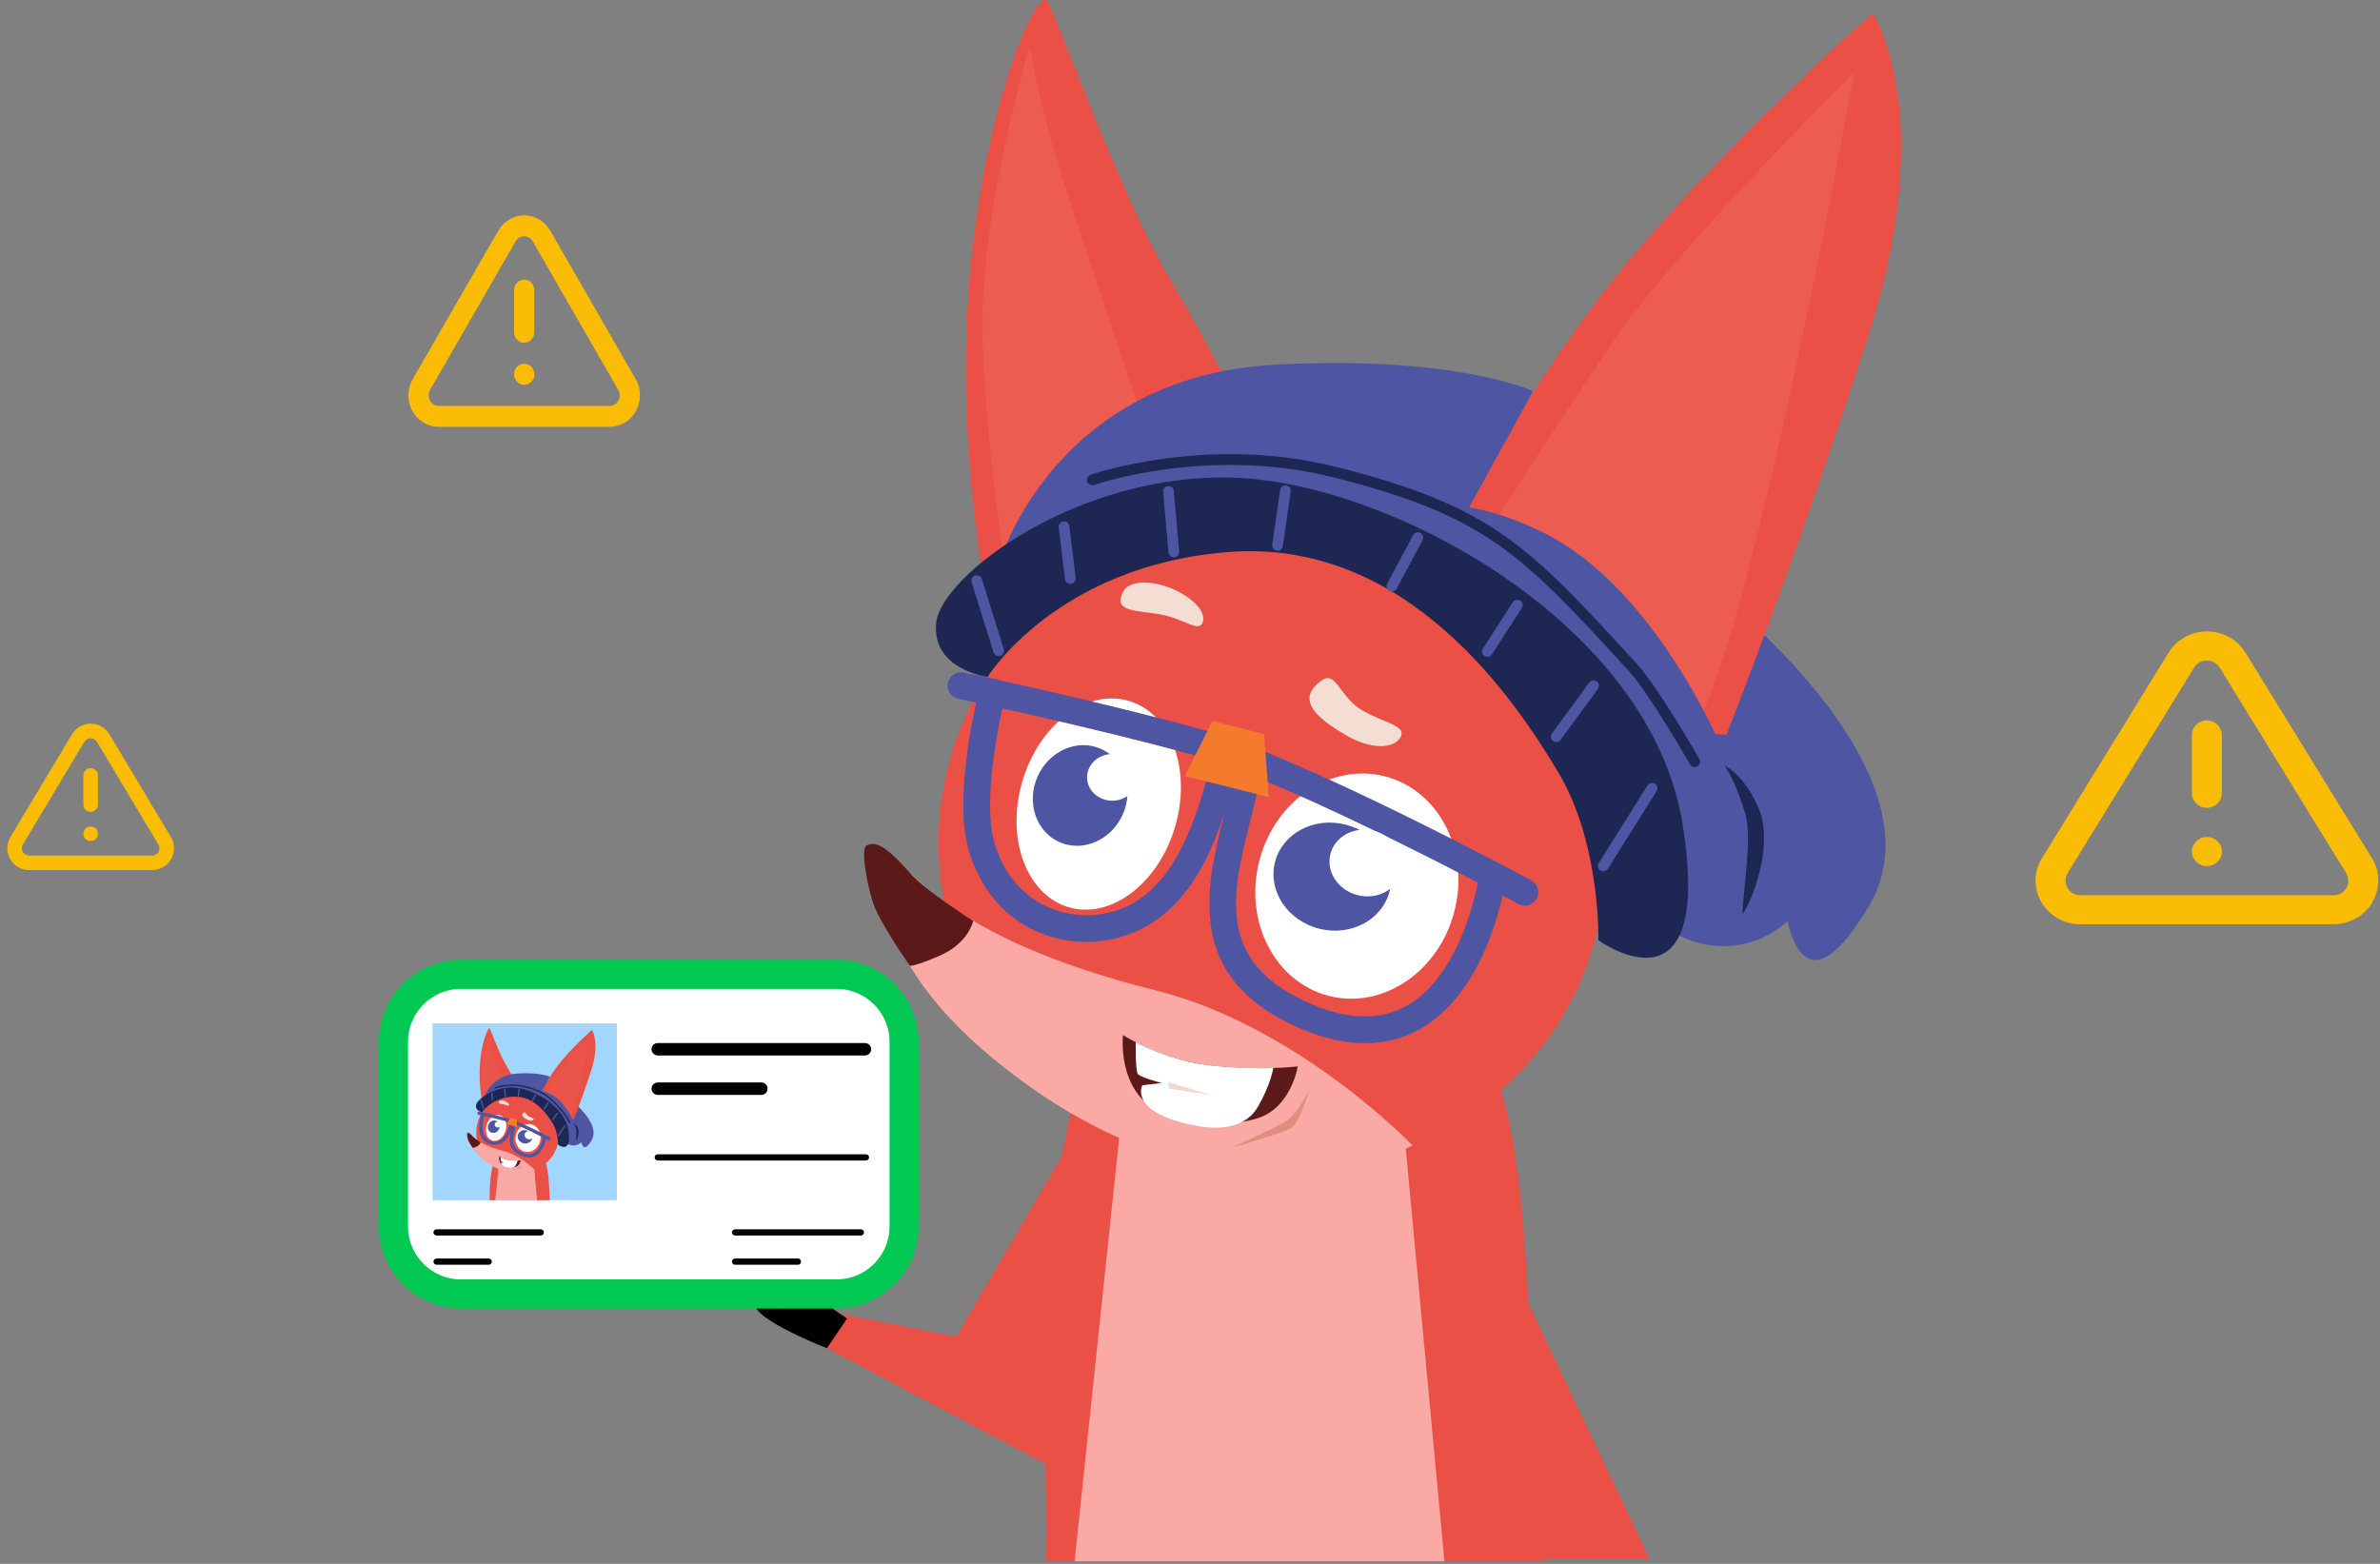 <svg width="245" height="161" viewBox="0 0 245 161" fill="none" xmlns="http://www.w3.org/2000/svg">
<rect x="0" y="0" width="245" height="161" fill="#808080" stroke="none"/>
<path d="M107.642 160.739H158.909C158.782 158.85 158.643 156.928 158.494 154.978C155.733 117.973 160.151 96.432 128.945 96.432C108.78 96.432 107.134 122.225 107.681 154.978C107.714 156.933 107.697 158.85 107.642 160.739Z" fill="#EA5045"/>
<path d="M108.929 139.706L86.543 135.26L84.55 138.502L115.767 155.011L108.929 139.706Z" fill="#EA5045"/>
<path d="M87.195 135.746L82.506 132.532C82.506 132.532 80.778 129.074 79.789 129.566C78.8 130.057 81.269 133.764 81.269 133.764C81.269 133.764 78.082 129.036 77.071 130.306C76.061 131.576 80.529 134.752 80.529 134.752C80.529 134.752 78.06 133.515 77.811 134.255C77.314 135.735 85.124 138.801 85.124 138.801L87.195 135.746Z" fill="black"/>
<path d="M85.384 134.504C85.384 134.504 85.472 132.289 84.981 131.3C84.489 130.312 83.003 131.052 83.5 132.04C83.749 132.532 83.749 133.769 83.992 134.266C84.235 134.758 85.384 134.504 85.384 134.504Z" fill="black"/>
<path d="M148.696 160.739L144.686 117.973L115.413 115.211L110.619 160.739H148.696Z" fill="#FAA9A4"/>
<path d="M175.744 60.222C175.744 60.222 200.841 79.25 192.335 93.378C183.83 107.506 183.344 89.705 183.344 89.705L167.58 89.987L175.744 60.222Z" fill="#4E55A2"/>
<path d="M164.327 96.217C159.92 113.759 141.378 124.22 122.92 119.58C104.461 114.941 93.348 97.029 97.474 79.421C101.655 61.581 120.423 51.418 138.882 56.058C157.34 60.697 168.735 78.675 164.327 96.217Z" fill="#EA5045"/>
<path d="M120.985 85.052C122.68 79.182 120.526 73.404 116.173 72.148C111.821 70.891 106.919 74.632 105.224 80.502C103.529 86.372 105.683 92.15 110.036 93.407C114.388 94.663 119.29 90.923 120.985 85.052Z" fill="white"/>
<path d="M149.166 55.257C149.166 55.257 156.998 39.825 167.249 27.37C177.5 14.915 192.771 1.356 192.771 1.356C192.771 1.356 199.642 11.784 192.357 34.473C185.072 57.162 175.926 80.967 172.568 88.031C169.209 95.096 168.11 98.597 168.11 98.597C168.11 98.597 171.087 81.332 163.471 70.716C155.854 60.101 149.166 55.257 149.166 55.257Z" fill="#EA5045"/>
<path d="M115.579 83.846C116.759 81.196 115.753 78.174 113.332 77.095C110.91 76.017 107.99 77.291 106.81 79.941C105.63 82.591 106.637 85.613 109.058 86.692C111.48 87.77 114.399 86.496 115.579 83.846Z" fill="#4E55A2"/>
<path d="M149.735 93.752C151.305 87.504 148.074 81.308 142.518 79.912C136.963 78.516 131.186 82.449 129.616 88.697C128.046 94.944 131.277 101.141 136.833 102.537C142.388 103.933 148.165 100 149.735 93.752Z" fill="white"/>
<path d="M143.053 91.732C143.797 88.771 141.758 85.706 138.498 84.887C135.238 84.068 131.992 85.805 131.248 88.766C130.504 91.727 132.543 94.791 135.803 95.611C139.063 96.43 142.309 94.694 143.053 91.732Z" fill="#4E55A2"/>
<path d="M156.965 93.234C156.744 93.234 156.517 93.179 156.313 93.068C156.081 92.941 133.105 80.58 122.947 77.758C112.68 74.908 98.778 71.97 98.64 71.937C97.894 71.776 97.414 71.047 97.574 70.302C97.734 69.556 98.463 69.081 99.209 69.236C99.347 69.263 113.337 72.224 123.687 75.096C134.143 78.001 156.672 90.119 157.628 90.633C158.296 90.997 158.55 91.831 158.185 92.505C157.937 92.975 157.456 93.234 156.965 93.234Z" fill="#4E55A2"/>
<path d="M140.517 107.401C138.517 107.401 136.38 106.932 134.115 105.987C121.755 100.84 124.129 91.345 126.057 83.707C124.709 87.749 122.909 91.643 119.606 94.289C116.463 96.813 112.072 97.625 108.14 96.421C104.086 95.178 101.114 92.08 99.767 87.711C97.999 81.956 100.711 71.329 100.827 70.882C101.02 70.142 101.772 69.7 102.512 69.893C103.252 70.081 103.694 70.838 103.5 71.578C103.473 71.683 100.866 81.895 102.407 86.904C103.473 90.379 105.798 92.82 108.952 93.792C112.017 94.736 115.436 94.101 117.877 92.146C121.335 89.373 122.948 84.651 124.301 80.056C124.665 78.813 125.886 78.167 127.206 78.509C128.559 78.863 129.736 80.188 129.365 81.801C129.172 82.635 128.957 83.491 128.736 84.364C126.808 92.002 124.991 99.21 135.17 103.446C138.937 105.015 142.196 105.037 144.853 103.518C150.834 100.094 152.276 90.075 152.292 89.975C152.397 89.219 153.093 88.689 153.85 88.793C154.607 88.898 155.131 89.594 155.032 90.351C154.966 90.815 153.38 101.823 146.228 105.915C144.482 106.898 142.571 107.401 140.517 107.401Z" fill="#4E55A2"/>
<path d="M145.41 117.923C145.41 117.923 133.668 105.656 119.037 101.977C104.406 98.299 97.756 93.803 93.768 89.97C89.78 86.137 88.946 86.639 90.106 90.467C91.266 94.295 92.42 100.95 102.395 109.113C112.365 117.277 120.097 118.867 120.097 118.867C120.097 118.867 129.625 122.021 135.065 121.215C140.505 120.408 145.41 117.923 145.41 117.923Z" fill="#FAA9A4"/>
<path d="M93.614 99.354C93.614 99.354 93.42 99.791 96.579 98.46C99.744 97.134 100.181 94.803 100.181 94.803C100.181 94.803 95.425 91.804 93.763 89.97C92.1 88.137 90.438 86.308 89.189 87.054C88.599 87.408 89.206 90.832 89.847 92.876C90.487 94.919 93.614 99.354 93.614 99.354Z" fill="#5B1A19"/>
<g opacity="0.36">
<path opacity="0.36" d="M190.883 7.465C190.883 7.465 172.64 25.443 166.061 35.131C159.483 44.818 151.624 57.152 151.624 57.152L157.865 64.906L159.643 61.288L159.627 67.033L162.748 67.071L161.599 68.397L163.129 69.75L161.693 70.888L167.243 80.736C167.243 80.736 171.833 85.176 177.605 67.055C183.377 48.933 190.883 7.465 190.883 7.465Z" fill="#FAA9A4"/>
</g>
<path d="M134.397 54.926C134.397 54.926 125.438 37.113 120.456 28.795C115.474 20.472 108.846 1.831 107.847 0.169C106.847 -1.494 102.014 9.309 100.164 25.111C98.314 40.913 100.462 54.887 101.285 60.046C102.108 65.204 103.771 67.032 103.771 67.032C103.771 67.032 115.59 59.394 119.418 58.234C123.251 57.074 134.397 54.926 134.397 54.926Z" fill="#EA5045"/>
<g opacity="0.36">
<path opacity="0.36" d="M121.986 55.886C121.986 55.886 109.818 20.466 107.996 13.64C106.173 6.813 106.013 4.653 106.013 4.653C106.013 4.653 101.335 20.45 101.152 32.424C100.97 44.398 104.588 66.071 104.588 66.071L113.37 59.156L110.94 58.217L114.104 56.892L113.773 55.395L117.098 56.229L121.986 55.886Z" fill="#FAA9A4"/>
</g>
<path d="M114.502 82.431C115.939 82.431 117.104 81.356 117.104 80.029C117.104 78.702 115.939 77.626 114.502 77.626C113.066 77.626 111.901 78.702 111.901 80.029C111.901 81.356 113.066 82.431 114.502 82.431Z" fill="white"/>
<path d="M144.245 89.764C144.704 87.936 143.444 86.043 141.429 85.537C139.414 85.031 137.409 86.102 136.95 87.93C136.49 89.759 137.751 91.651 139.765 92.157C141.78 92.664 143.786 91.592 144.245 89.764Z" fill="white"/>
<path d="M124.803 74.235L121.969 79.891L130.613 82.061L130.127 75.572L124.803 74.235Z" fill="#F47B2B"/>
<path d="M180.426 96.931C185.83 95.171 188.688 89.072 186.81 83.309C184.932 77.546 179.03 74.302 173.626 76.062C168.223 77.823 165.365 83.922 167.243 89.685C169.121 95.448 175.023 98.692 180.426 96.931Z" fill="#4E55A2"/>
<path d="M102.87 57.963C102.87 57.963 108.377 38.742 131.342 37.538C149.972 36.561 157.815 40.267 157.815 40.267L148.624 56.98C148.624 56.98 139.809 51.689 130.492 52.175C121.174 52.661 102.87 57.963 102.87 57.963Z" fill="#4E55A2"/>
<path d="M141.395 53.815C141.395 53.815 147.083 49.032 158.831 54.809C170.579 60.587 177.439 77.477 177.439 77.477L173.54 83.502L141.395 53.815Z" fill="#4E55A2"/>
<path d="M101.661 69.695C101.661 69.695 95.873 68.933 96.375 64.111C96.878 59.289 110.868 48.657 127.001 49.176C143.135 49.695 169.9 64.199 173.203 84.828C176.506 105.457 164.537 96.797 164.537 96.797C164.537 96.797 164.791 86.833 160.4 79.493C156.009 72.153 144.908 55.412 126.493 56.831C108.764 58.196 101.661 69.695 101.661 69.695Z" fill="#1E2754"/>
<path d="M179.361 94.157C179.438 92.754 179.588 91.407 179.715 90.07C179.836 88.739 179.952 87.419 179.941 86.137C179.936 85.502 179.897 84.873 179.781 84.287C179.759 84.138 179.715 84 179.681 83.856L179.538 83.387C179.438 83.072 179.345 82.757 179.229 82.453C179.013 81.835 178.787 81.211 178.505 80.609C178.234 80.001 177.931 79.405 177.533 78.825C178.174 79.139 178.693 79.648 179.173 80.172C179.637 80.714 180.052 81.299 180.4 81.918C180.571 82.227 180.736 82.542 180.886 82.868L181.101 83.354C181.167 83.536 181.239 83.724 181.289 83.906C181.51 84.646 181.581 85.386 181.593 86.11C181.615 87.562 181.366 88.96 180.99 90.302C180.609 91.655 180.107 92.959 179.361 94.157Z" fill="#1E2754"/>
<path d="M102.799 67.546C102.561 67.546 102.346 67.397 102.274 67.16L100.02 59.935C99.932 59.643 100.092 59.333 100.385 59.245C100.678 59.157 100.987 59.317 101.075 59.609L103.329 66.834C103.417 67.127 103.257 67.436 102.964 67.524C102.903 67.535 102.848 67.546 102.799 67.546Z" fill="#4E55A2"/>
<path d="M110.178 60.101C109.901 60.101 109.664 59.897 109.631 59.615L108.99 54.296C108.951 53.992 109.167 53.716 109.471 53.683C109.774 53.65 110.051 53.865 110.084 54.164L110.724 59.482C110.763 59.786 110.548 60.062 110.244 60.096C110.222 60.101 110.2 60.101 110.178 60.101Z" fill="#4E55A2"/>
<path d="M120.837 57.372C120.556 57.372 120.313 57.157 120.285 56.87L119.733 50.645C119.705 50.341 119.932 50.071 120.235 50.049C120.539 50.021 120.81 50.248 120.832 50.551L121.384 56.776C121.412 57.08 121.185 57.35 120.882 57.372C120.871 57.372 120.854 57.372 120.837 57.372Z" fill="#4E55A2"/>
<path d="M131.514 56.688C131.486 56.688 131.458 56.688 131.436 56.682C131.133 56.638 130.923 56.356 130.967 56.058L131.779 50.441C131.823 50.137 132.105 49.933 132.403 49.971C132.707 50.016 132.917 50.297 132.872 50.596L132.06 56.213C132.022 56.489 131.784 56.688 131.514 56.688Z" fill="#4E55A2"/>
<path d="M143.289 60.896C143.201 60.896 143.112 60.874 143.03 60.83C142.759 60.686 142.66 60.349 142.803 60.084L145.471 55.097C145.614 54.826 145.951 54.727 146.217 54.87C146.487 55.014 146.587 55.351 146.443 55.616L143.775 60.603C143.676 60.791 143.483 60.896 143.289 60.896Z" fill="#4E55A2"/>
<path d="M153.115 67.623C153.01 67.623 152.911 67.596 152.817 67.535C152.563 67.369 152.485 67.027 152.651 66.772L155.727 61.995C155.893 61.741 156.236 61.664 156.49 61.829C156.744 61.995 156.821 62.337 156.655 62.592L153.579 67.369C153.48 67.535 153.297 67.623 153.115 67.623Z" fill="#4E55A2"/>
<path d="M160.207 76.394C160.096 76.394 159.98 76.361 159.881 76.289C159.632 76.107 159.583 75.765 159.759 75.516L163.593 70.275C163.775 70.026 164.117 69.976 164.366 70.153C164.614 70.335 164.664 70.678 164.487 70.926L160.654 76.168C160.544 76.317 160.378 76.394 160.207 76.394Z" fill="#4E55A2"/>
<path d="M165.045 89.7C164.946 89.7 164.841 89.672 164.752 89.617C164.493 89.457 164.415 89.114 164.575 88.855L169.596 80.857C169.756 80.598 170.099 80.52 170.358 80.68C170.618 80.841 170.695 81.183 170.535 81.443L165.514 89.44C165.409 89.606 165.227 89.7 165.045 89.7Z" fill="#4E55A2"/>
<path d="M174.457 78.979C174.263 78.979 174.081 78.88 173.976 78.703C173.932 78.631 169.79 71.39 167.658 69.065C156.705 57.124 153.021 53.103 137.264 49.143C124.29 45.884 112.746 49.889 112.63 49.927C112.343 50.027 112.028 49.877 111.923 49.59C111.818 49.303 111.973 48.988 112.26 48.883C112.376 48.839 124.223 44.719 137.534 48.066C153.612 52.103 157.357 56.191 168.47 68.308C170.684 70.722 174.761 77.841 174.937 78.145C175.086 78.41 174.998 78.747 174.733 78.896C174.645 78.957 174.551 78.979 174.457 78.979Z" fill="#1E2754"/>
<path d="M144.151 75.925C143.438 77.162 141.003 77.096 138.716 75.775C136.429 74.455 132.834 72.207 136.137 69.998C137.529 69.07 137.965 71.826 140.251 73.146C142.538 74.461 144.863 74.687 144.151 75.925Z" fill="#F4DED3"/>
<path d="M123.798 64.088C123.372 65.16 121.947 63.68 119.335 63.232C116.932 62.824 114.475 63 115.651 60.857C116.203 59.852 118.241 59.648 120.489 60.537C122.737 61.426 124.223 63.017 123.798 64.088Z" fill="#F4DED3"/>
<path d="M115.607 106.557C115.607 106.557 119.429 109.07 124.51 109.672C129.592 110.274 133.59 109.788 133.59 109.788C133.59 109.788 132.905 114.201 129.238 115.189C125.571 116.178 122.572 115.996 119.412 114.488C114.922 112.339 115.607 106.557 115.607 106.557Z" fill="#5B1A19"/>
<path d="M116.916 107.303C116.916 107.303 116.855 110.28 117.148 110.589C117.507 110.965 119.584 111.489 119.584 111.489L117.584 111.732C117.584 111.732 116.159 114.477 122.82 115.836C125.317 116.344 128.15 116.272 129.492 113.942C130.834 111.616 131.072 109.954 131.072 109.954C131.072 109.954 127.073 110.092 123.582 109.54C120.092 108.987 116.916 107.303 116.916 107.303Z" fill="white"/>
<path d="M120.252 111.406L120.335 112.074L124.748 112.753L120.252 111.406Z" fill="#F3D9CD"/>
<path d="M126.703 118.178C126.703 118.178 130.293 116.592 132.276 115.499C133.502 114.819 134.75 112.246 134.75 112.246C134.75 112.246 133.839 115.626 132.85 116.173C131.862 116.725 126.703 118.178 126.703 118.178Z" fill="#E08D80"/>
<path d="M111.199 115.802L98.093 138.215L108.896 141.734L111.199 115.802Z" fill="#EA5045"/>
<path d="M157.314 134.161L169.8 160.483H158.552L157.314 134.161Z" fill="#EA5045"/>
<path d="M86.107 133.213H47.462C43.617 133.213 40.5 130.096 40.5 126.252V107.269C40.5 103.424 43.617 100.307 47.462 100.307H86.107C89.952 100.307 93.069 103.424 93.069 107.269V126.252C93.069 130.096 89.952 133.213 86.107 133.213Z" fill="white" stroke="#00C853" stroke-width="3"/>
<path d="M63.507 105.357H44.529V123.562H63.507V105.357Z" fill="#A1D7FF"/>
<path d="M53.029 117.801C50.848 117.801 50.417 120.237 50.389 123.556H50.997L51.356 120.127L54.984 120.469L55.272 123.556H56.603C56.415 119.9 56.454 117.801 53.029 117.801Z" fill="#EA5045"/>
<path d="M51.35 120.131L50.991 123.556H55.266L54.979 120.474L51.35 120.131Z" fill="#FAA9A4"/>
<path d="M58.828 113.316C58.828 113.316 61.938 115.675 60.883 117.426C59.828 119.177 59.767 116.973 59.767 116.973L57.812 117.006L58.828 113.316Z" fill="#4E55A2"/>
<path d="M57.415 117.78C56.868 119.95 54.57 121.248 52.283 120.674C49.997 120.099 48.622 117.879 49.13 115.697C49.649 113.488 51.974 112.229 54.261 112.803C56.547 113.378 57.956 115.603 57.415 117.78Z" fill="#EA5045"/>
<path d="M52.047 116.397C52.257 115.67 51.99 114.954 51.45 114.799C50.911 114.643 50.304 115.106 50.094 115.833C49.884 116.56 50.151 117.275 50.691 117.431C51.23 117.587 51.837 117.124 52.047 116.397Z" fill="white"/>
<path d="M55.531 112.703C55.531 112.703 56.503 110.792 57.773 109.251C59.044 107.71 60.933 106.026 60.933 106.026C60.933 106.026 61.783 107.318 60.883 110.13C59.983 112.941 58.845 115.89 58.431 116.763C58.016 117.636 57.878 118.072 57.878 118.072C57.878 118.072 58.248 115.934 57.304 114.62C56.365 113.305 55.531 112.703 55.531 112.703Z" fill="#EA5045"/>
<path d="M51.373 116.239C51.52 115.91 51.394 115.535 51.093 115.401C50.792 115.267 50.43 115.424 50.283 115.753C50.137 116.082 50.262 116.457 50.563 116.591C50.864 116.725 51.227 116.567 51.373 116.239Z" fill="#4E55A2"/>
<path d="M55.604 117.469C55.799 116.694 55.398 115.926 54.709 115.752C54.019 115.579 53.303 116.067 53.108 116.842C52.913 117.617 53.314 118.386 54.003 118.559C54.692 118.732 55.409 118.245 55.604 117.469Z" fill="white"/>
<path d="M54.776 117.221C54.868 116.854 54.614 116.474 54.209 116.372C53.804 116.27 53.401 116.485 53.309 116.852C53.216 117.219 53.47 117.599 53.875 117.701C54.281 117.802 54.684 117.588 54.776 117.221Z" fill="#4E55A2"/>
<path d="M56.498 117.409C56.47 117.409 56.443 117.403 56.415 117.387C56.387 117.37 53.537 115.84 52.284 115.492C51.013 115.139 49.29 114.774 49.273 114.769C49.179 114.746 49.124 114.658 49.141 114.564C49.163 114.47 49.251 114.415 49.345 114.432C49.362 114.437 51.096 114.802 52.377 115.155C53.67 115.514 56.465 117.016 56.581 117.083C56.663 117.127 56.697 117.232 56.652 117.315C56.619 117.375 56.564 117.409 56.498 117.409Z" fill="#4E55A2"/>
<path d="M54.46 119.159C54.211 119.159 53.946 119.099 53.664 118.983C52.134 118.348 52.427 117.171 52.665 116.221C52.499 116.724 52.272 117.204 51.864 117.53C51.472 117.845 50.93 117.944 50.444 117.795C49.942 117.641 49.572 117.259 49.406 116.718C49.185 116.006 49.522 114.691 49.538 114.636C49.56 114.542 49.654 114.487 49.748 114.514C49.842 114.537 49.898 114.63 49.87 114.724C49.864 114.735 49.544 116 49.737 116.624C49.87 117.055 50.157 117.359 50.549 117.475C50.93 117.591 51.35 117.514 51.654 117.271C52.085 116.928 52.283 116.343 52.449 115.774C52.493 115.619 52.648 115.542 52.808 115.58C52.974 115.625 53.123 115.79 53.073 115.989C53.051 116.094 53.024 116.199 52.996 116.304C52.758 117.248 52.532 118.143 53.791 118.668C54.255 118.861 54.664 118.867 54.99 118.679C55.73 118.254 55.912 117.016 55.912 117C55.923 116.906 56.012 116.84 56.105 116.856C56.199 116.867 56.266 116.956 56.249 117.05C56.244 117.105 56.045 118.469 55.161 118.977C54.951 119.099 54.719 119.159 54.46 119.159Z" fill="#4E55A2"/>
<path d="M55.067 120.463C55.067 120.463 53.615 118.944 51.798 118.486C49.986 118.033 49.163 117.475 48.666 117C48.174 116.525 48.069 116.586 48.213 117.061C48.357 117.536 48.5 118.359 49.737 119.37C50.975 120.38 51.93 120.579 51.93 120.579C51.93 120.579 53.112 120.971 53.786 120.872C54.46 120.773 55.067 120.463 55.067 120.463Z" fill="#FAA9A4"/>
<path d="M48.655 118.166C48.655 118.166 48.633 118.221 49.025 118.055C49.417 117.89 49.472 117.602 49.472 117.602C49.472 117.602 48.881 117.232 48.677 117.006C48.472 116.779 48.263 116.553 48.108 116.647C48.036 116.691 48.108 117.116 48.191 117.37C48.268 117.619 48.655 118.166 48.655 118.166Z" fill="#5B1A19"/>
<g opacity="0.36">
<g opacity="0.36">
<path opacity="0.36" d="M60.701 106.782C60.701 106.782 58.442 109.008 57.625 110.207C56.807 111.405 55.835 112.935 55.835 112.935L56.608 113.896L56.829 113.449V114.161L57.216 114.167L57.072 114.332L57.26 114.498L57.083 114.642L57.768 115.862C57.768 115.862 58.337 116.415 59.05 114.167C59.762 111.919 60.701 106.782 60.701 106.782Z" fill="#FAA9A4"/>
</g>
</g>
<path d="M53.703 112.659C53.703 112.659 52.593 110.455 51.974 109.422C51.356 108.39 50.538 106.081 50.411 105.877C50.29 105.672 49.688 107.009 49.461 108.964C49.235 110.919 49.5 112.654 49.599 113.294C49.699 113.935 49.909 114.161 49.909 114.161C49.909 114.161 51.372 113.217 51.847 113.073C52.322 112.93 53.703 112.659 53.703 112.659Z" fill="#EA5045"/>
<g opacity="0.36">
<g opacity="0.36">
<path opacity="0.36" d="M52.167 112.78C52.167 112.78 50.66 108.395 50.433 107.544C50.207 106.699 50.185 106.429 50.185 106.429C50.185 106.429 49.605 108.384 49.583 109.87C49.56 111.355 50.008 114.04 50.008 114.04L51.096 113.184L50.792 113.068L51.184 112.902L51.151 112.72L51.565 112.825L52.167 112.78Z" fill="#FAA9A4"/>
</g>
</g>
<path d="M51.239 116.072C51.416 116.072 51.56 115.939 51.56 115.774C51.56 115.609 51.416 115.476 51.239 115.476C51.063 115.476 50.919 115.609 50.919 115.774C50.919 115.939 51.063 116.072 51.239 116.072Z" fill="white"/>
<path d="M54.916 116.977C54.973 116.749 54.818 116.514 54.569 116.451C54.321 116.389 54.073 116.523 54.016 116.751C53.959 116.978 54.114 117.214 54.362 117.276C54.611 117.339 54.858 117.205 54.916 116.977Z" fill="white"/>
<path d="M52.515 115.056L52.162 115.752L53.233 116.023L53.173 115.222L52.515 115.056Z" fill="#F47B2B"/>
<path d="M59.407 117.866C60.078 117.647 60.432 116.892 60.2 116.179C59.967 115.465 59.236 115.064 58.566 115.282C57.896 115.5 57.541 116.256 57.773 116.969C58.006 117.683 58.737 118.084 59.407 117.866Z" fill="#4E55A2"/>
<path d="M49.798 113.04C49.798 113.04 50.483 110.66 53.327 110.511C55.636 110.389 56.608 110.848 56.608 110.848L55.47 112.919C55.47 112.919 54.377 112.262 53.222 112.322C52.068 112.383 49.798 113.04 49.798 113.04Z" fill="#4E55A2"/>
<path d="M54.57 112.526C54.57 112.526 55.277 111.935 56.729 112.648C58.182 113.366 59.033 115.454 59.033 115.454L58.552 116.199L54.57 112.526Z" fill="#4E55A2"/>
<path d="M49.649 114.493C49.649 114.493 48.931 114.399 48.997 113.802C49.058 113.206 50.792 111.886 52.792 111.952C54.791 112.018 58.105 113.813 58.514 116.371C58.922 118.928 57.442 117.851 57.442 117.851C57.442 117.851 57.475 116.614 56.929 115.708C56.387 114.797 55.007 112.725 52.731 112.902C50.527 113.068 49.649 114.493 49.649 114.493Z" fill="#1E2754"/>
<path d="M59.276 117.52C59.287 117.348 59.304 117.177 59.32 117.011C59.337 116.846 59.348 116.68 59.348 116.525C59.348 116.448 59.342 116.371 59.326 116.299C59.32 116.282 59.32 116.266 59.315 116.244L59.298 116.183C59.287 116.144 59.276 116.106 59.259 116.067C59.232 115.99 59.204 115.912 59.171 115.841C59.138 115.763 59.099 115.691 59.05 115.62C59.127 115.658 59.193 115.719 59.254 115.785C59.309 115.852 59.364 115.923 59.409 116.001C59.431 116.039 59.453 116.078 59.469 116.117L59.497 116.177C59.502 116.2 59.514 116.222 59.519 116.244C59.547 116.338 59.558 116.426 59.558 116.514C59.558 116.697 59.53 116.868 59.486 117.034C59.431 117.21 59.364 117.376 59.276 117.52Z" fill="#1E2754"/>
<path d="M49.787 114.222C49.76 114.222 49.732 114.206 49.721 114.173L49.439 113.278C49.428 113.239 49.45 113.206 49.483 113.189C49.522 113.178 49.555 113.2 49.572 113.234L49.853 114.128C49.864 114.167 49.842 114.2 49.809 114.217C49.804 114.222 49.798 114.222 49.787 114.222Z" fill="#4E55A2"/>
<path d="M50.704 113.305C50.67 113.305 50.637 113.278 50.637 113.245L50.56 112.587C50.554 112.549 50.582 112.516 50.621 112.51C50.659 112.504 50.693 112.532 50.698 112.571L50.775 113.228C50.781 113.267 50.753 113.3 50.715 113.305C50.709 113.305 50.709 113.305 50.704 113.305Z" fill="#4E55A2"/>
<path d="M52.024 112.963C51.991 112.963 51.958 112.935 51.958 112.902L51.891 112.129C51.886 112.09 51.913 112.057 51.952 112.057C51.991 112.051 52.024 112.079 52.024 112.118L52.09 112.891C52.096 112.93 52.068 112.963 52.029 112.963H52.024Z" fill="#4E55A2"/>
<path d="M53.349 112.88C53.344 112.88 53.344 112.88 53.338 112.88C53.3 112.874 53.278 112.841 53.283 112.803L53.383 112.107C53.388 112.068 53.421 112.046 53.46 112.046C53.498 112.051 53.521 112.085 53.515 112.123L53.416 112.819C53.41 112.852 53.383 112.88 53.349 112.88Z" fill="#4E55A2"/>
<path d="M54.808 113.399C54.797 113.399 54.786 113.399 54.775 113.394C54.742 113.377 54.73 113.333 54.747 113.3L55.078 112.681C55.095 112.648 55.139 112.637 55.172 112.654C55.206 112.67 55.217 112.714 55.2 112.748L54.869 113.366C54.852 113.388 54.83 113.399 54.808 113.399Z" fill="#4E55A2"/>
<path d="M56.023 114.233C56.012 114.233 55.995 114.228 55.984 114.222C55.951 114.2 55.945 114.162 55.962 114.128L56.343 113.537C56.365 113.504 56.404 113.499 56.437 113.515C56.47 113.537 56.476 113.576 56.459 113.609L56.078 114.2C56.067 114.222 56.045 114.233 56.023 114.233Z" fill="#4E55A2"/>
<path d="M56.901 115.321C56.884 115.321 56.873 115.316 56.862 115.31C56.829 115.288 56.824 115.244 56.846 115.216L57.321 114.564C57.343 114.531 57.387 114.526 57.415 114.548C57.448 114.57 57.453 114.614 57.431 114.642L56.956 115.294C56.945 115.31 56.923 115.321 56.901 115.321Z" fill="#4E55A2"/>
<path d="M57.503 116.967C57.492 116.967 57.475 116.961 57.464 116.956C57.431 116.934 57.42 116.895 57.442 116.862L58.066 115.873C58.088 115.84 58.127 115.829 58.16 115.851C58.193 115.873 58.204 115.912 58.182 115.945L57.558 116.934C57.547 116.956 57.525 116.967 57.503 116.967Z" fill="#4E55A2"/>
<path d="M58.668 115.641C58.646 115.641 58.624 115.63 58.607 115.608C58.602 115.597 58.088 114.702 57.823 114.415C56.464 112.935 56.011 112.438 54.056 111.946C52.449 111.543 51.019 112.04 51.008 112.046C50.974 112.057 50.93 112.04 50.919 112.002C50.908 111.968 50.925 111.924 50.963 111.913C50.98 111.908 52.444 111.4 54.095 111.814C56.089 112.316 56.553 112.819 57.928 114.321C58.204 114.62 58.707 115.503 58.729 115.542C58.745 115.575 58.734 115.619 58.701 115.636C58.69 115.636 58.679 115.641 58.668 115.641Z" fill="#1E2754"/>
<path d="M54.913 115.261C54.824 115.415 54.52 115.404 54.239 115.244C53.957 115.084 53.51 114.802 53.918 114.526C54.09 114.41 54.145 114.752 54.427 114.918C54.708 115.084 55.001 115.111 54.913 115.261Z" fill="#F4DED3"/>
<path d="M52.389 113.797C52.333 113.929 52.157 113.747 51.836 113.692C51.538 113.642 51.234 113.664 51.378 113.399C51.444 113.272 51.698 113.25 51.98 113.36C52.261 113.465 52.444 113.664 52.389 113.797Z" fill="#F4DED3"/>
<path d="M51.378 119.06C51.378 119.06 51.853 119.369 52.482 119.447C53.112 119.518 53.609 119.463 53.609 119.463C53.609 119.463 53.526 120.01 53.068 120.132C52.615 120.253 52.239 120.231 51.853 120.043C51.289 119.773 51.378 119.06 51.378 119.06Z" fill="#5B1A19"/>
<path d="M51.534 119.146C51.534 119.146 51.529 119.517 51.562 119.555C51.606 119.599 51.866 119.666 51.866 119.666L51.617 119.693C51.617 119.693 51.44 120.036 52.263 120.201C52.573 120.262 52.926 120.257 53.092 119.969C53.258 119.682 53.285 119.478 53.285 119.478C53.285 119.478 52.788 119.494 52.357 119.428C51.926 119.356 51.534 119.146 51.534 119.146Z" fill="white"/>
<path d="M51.952 119.657L51.963 119.74L52.51 119.828L51.952 119.657Z" fill="#F3D9CD"/>
<path d="M52.753 120.496C52.753 120.496 53.201 120.297 53.444 120.165C53.598 120.082 53.747 119.762 53.747 119.762C53.747 119.762 53.637 120.181 53.51 120.248C53.388 120.32 52.753 120.496 52.753 120.496Z" fill="#E08D80"/>
<path d="M89.035 108.66H67.71C67.356 108.66 67.069 108.373 67.069 108.02C67.069 107.666 67.356 107.379 67.71 107.379H89.035C89.388 107.379 89.676 107.666 89.676 108.02C89.676 108.373 89.388 108.66 89.035 108.66Z" fill="black"/>
<path d="M78.375 112.719H67.71C67.356 112.719 67.069 112.432 67.069 112.079C67.069 111.725 67.356 111.438 67.71 111.438H78.375C78.729 111.438 79.016 111.725 79.016 112.079C79.016 112.432 78.729 112.719 78.375 112.719Z" fill="black"/>
<path d="M55.669 127.196H44.938C44.761 127.196 44.617 127.053 44.617 126.876C44.617 126.699 44.761 126.556 44.938 126.556H55.664C55.84 126.556 55.984 126.699 55.984 126.876C55.989 127.053 55.846 127.196 55.669 127.196Z" fill="black"/>
<path d="M50.306 130.206H44.943C44.766 130.206 44.623 130.063 44.623 129.886C44.623 129.709 44.766 129.565 44.943 129.565H50.306C50.483 129.565 50.627 129.709 50.627 129.886C50.627 130.063 50.483 130.206 50.306 130.206Z" fill="black"/>
<path d="M88.621 127.196H75.669C75.492 127.196 75.348 127.053 75.348 126.876C75.348 126.699 75.492 126.556 75.669 126.556H88.621C88.797 126.556 88.941 126.699 88.941 126.876C88.941 127.053 88.797 127.196 88.621 127.196Z" fill="black"/>
<path d="M89.14 119.475H67.71C67.533 119.475 67.39 119.331 67.39 119.154C67.39 118.978 67.533 118.834 67.71 118.834H89.14C89.317 118.834 89.46 118.978 89.46 119.154C89.46 119.331 89.317 119.475 89.14 119.475Z" fill="black"/>
<path d="M82.142 130.206H75.669C75.492 130.206 75.348 130.063 75.348 129.886C75.348 129.709 75.492 129.565 75.669 129.565H82.142C82.319 129.565 82.462 129.709 82.462 129.886C82.462 130.063 82.319 130.206 82.142 130.206Z" fill="black"/>
<path fill-rule="evenodd" clip-rule="evenodd" d="M244.214 88.415L244.198 88.4L231.14 67.175C230.724 66.515 230.154 65.96 229.46 65.585C228.766 65.21 227.98 65 227.194 65C226.392 65 225.621 65.195 224.928 65.585C224.234 65.975 223.648 66.515 223.247 67.175L224.558 67.955L223.232 67.19L210.174 88.4L210.158 88.415C209.758 89.09 209.542 89.87 209.542 90.65C209.542 91.43 209.742 92.21 210.143 92.885C210.544 93.56 211.114 94.13 211.808 94.535C212.502 94.94 213.288 95.15 214.105 95.15H240.236H240.252C241.053 95.135 241.855 94.925 242.549 94.535C243.243 94.13 243.828 93.575 244.214 92.885C244.599 92.195 244.83 91.43 244.815 90.65C244.83 89.855 244.615 89.09 244.214 88.415ZM241.547 91.4C241.408 91.625 241.223 91.82 240.992 91.955C240.76 92.09 240.498 92.165 240.236 92.165H214.136C213.874 92.165 213.612 92.09 213.38 91.955C213.149 91.82 212.949 91.64 212.825 91.4C212.687 91.175 212.625 90.92 212.625 90.65C212.625 90.395 212.702 90.14 212.825 89.915L225.868 68.72C226.007 68.495 226.192 68.315 226.423 68.195C226.654 68.075 226.916 68 227.178 68C227.44 68 227.703 68.06 227.934 68.195C228.165 68.315 228.35 68.495 228.489 68.72L241.531 89.915C241.67 90.14 241.732 90.395 241.732 90.65C241.747 90.92 241.67 91.175 241.547 91.4Z" fill="#FBBC05"/>
<path fill-rule="evenodd" clip-rule="evenodd" d="M227.178 83.165C228.026 83.165 228.72 82.49 228.72 81.665V75.665C228.72 74.84 228.026 74.165 227.178 74.165C226.33 74.165 225.637 74.84 225.637 75.665V81.665C225.637 82.49 226.33 83.165 227.178 83.165Z" fill="#FBBC05"/>
<path fill-rule="evenodd" clip-rule="evenodd" d="M227.194 86.165H227.178C226.33 86.165 225.637 86.84 225.637 87.665C225.637 88.49 226.33 89.165 227.178 89.165H227.194C228.042 89.165 228.735 88.49 228.735 87.665C228.735 86.84 228.042 86.165 227.194 86.165Z" fill="#FBBC05"/>
<path fill-rule="evenodd" clip-rule="evenodd" d="M17.617 86.207L17.61 86.2L11.258 75.588C11.055 75.257 10.777 74.98 10.44 74.793C10.102 74.605 9.72 74.5 9.337 74.5C8.947 74.5 8.572 74.597 8.235 74.793C7.897 74.987 7.612 75.257 7.417 75.588L8.055 75.978L7.41 75.595L1.057 86.2L1.05 86.207C0.855 86.545 0.75 86.935 0.75 87.325C0.75 87.715 0.847 88.105 1.042 88.442C1.237 88.78 1.515 89.065 1.852 89.267C2.19 89.47 2.572 89.575 2.97 89.575H15.682H15.69C16.08 89.567 16.47 89.463 16.808 89.267C17.145 89.065 17.43 88.787 17.617 88.442C17.805 88.097 17.918 87.715 17.91 87.325C17.918 86.927 17.812 86.545 17.617 86.207ZM16.32 87.7C16.253 87.812 16.163 87.91 16.05 87.978C15.938 88.045 15.81 88.082 15.682 88.082H2.985C2.857 88.082 2.73 88.045 2.617 87.978C2.505 87.91 2.407 87.82 2.347 87.7C2.28 87.588 2.25 87.46 2.25 87.325C2.25 87.198 2.287 87.07 2.347 86.957L8.693 76.36C8.76 76.248 8.85 76.157 8.962 76.097C9.075 76.037 9.202 76 9.33 76C9.457 76 9.585 76.03 9.697 76.097C9.81 76.157 9.9 76.248 9.967 76.36L16.312 86.957C16.38 87.07 16.41 87.198 16.41 87.325C16.418 87.46 16.38 87.588 16.32 87.7Z" fill="#FBBC05"/>
<path fill-rule="evenodd" clip-rule="evenodd" d="M9.33 83.582C9.743 83.582 10.08 83.245 10.08 82.832V79.832C10.08 79.42 9.743 79.082 9.33 79.082C8.918 79.082 8.58 79.42 8.58 79.832V82.832C8.58 83.245 8.918 83.582 9.33 83.582Z" fill="#FBBC05"/>
<path fill-rule="evenodd" clip-rule="evenodd" d="M9.338 85.082H9.33C8.918 85.082 8.58 85.42 8.58 85.832C8.58 86.245 8.918 86.582 9.33 86.582H9.338C9.75 86.582 10.088 86.245 10.088 85.832C10.088 85.42 9.75 85.082 9.338 85.082Z" fill="#FBBC05"/>
<path fill-rule="evenodd" clip-rule="evenodd" d="M65.469 39.077L65.458 39.066L56.636 23.737C56.354 23.261 55.969 22.86 55.5 22.589C55.031 22.318 54.5 22.166 53.969 22.166C53.427 22.166 52.906 22.307 52.438 22.589C51.969 22.871 51.573 23.261 51.302 23.737L52.188 24.301L51.292 23.748L42.469 39.066L42.458 39.077C42.188 39.565 42.042 40.128 42.042 40.691C42.042 41.255 42.177 41.818 42.448 42.306C42.719 42.793 43.104 43.205 43.573 43.497C44.042 43.79 44.573 43.941 45.125 43.941H62.781H62.792C63.333 43.931 63.875 43.779 64.344 43.497C64.813 43.205 65.208 42.804 65.469 42.306C65.729 41.807 65.885 41.255 65.875 40.691C65.885 40.117 65.74 39.565 65.469 39.077ZM63.667 41.233C63.573 41.396 63.448 41.536 63.292 41.634C63.136 41.731 62.958 41.786 62.781 41.786H45.146C44.969 41.786 44.792 41.731 44.636 41.634C44.479 41.536 44.344 41.407 44.261 41.233C44.167 41.071 44.125 40.886 44.125 40.691C44.125 40.507 44.177 40.323 44.261 40.161L53.073 24.853C53.167 24.691 53.292 24.561 53.448 24.474C53.604 24.387 53.781 24.333 53.958 24.333C54.136 24.333 54.313 24.377 54.469 24.474C54.625 24.561 54.75 24.691 54.844 24.853L63.656 40.161C63.75 40.323 63.792 40.507 63.792 40.691C63.802 40.886 63.75 41.071 63.667 41.233Z" fill="#FBBC05"/>
<path fill-rule="evenodd" clip-rule="evenodd" d="M53.958 35.286C54.531 35.286 55 34.798 55 34.202V29.869C55 29.273 54.531 28.786 53.958 28.786C53.386 28.786 52.917 29.273 52.917 29.869V34.202C52.917 34.798 53.386 35.286 53.958 35.286Z" fill="#FBBC05"/>
<path fill-rule="evenodd" clip-rule="evenodd" d="M53.969 37.452H53.958C53.386 37.452 52.917 37.94 52.917 38.535C52.917 39.131 53.386 39.619 53.958 39.619H53.969C54.542 39.619 55.011 39.131 55.011 38.535C55.011 37.94 54.542 37.452 53.969 37.452Z" fill="#FBBC05"/>
</svg>

